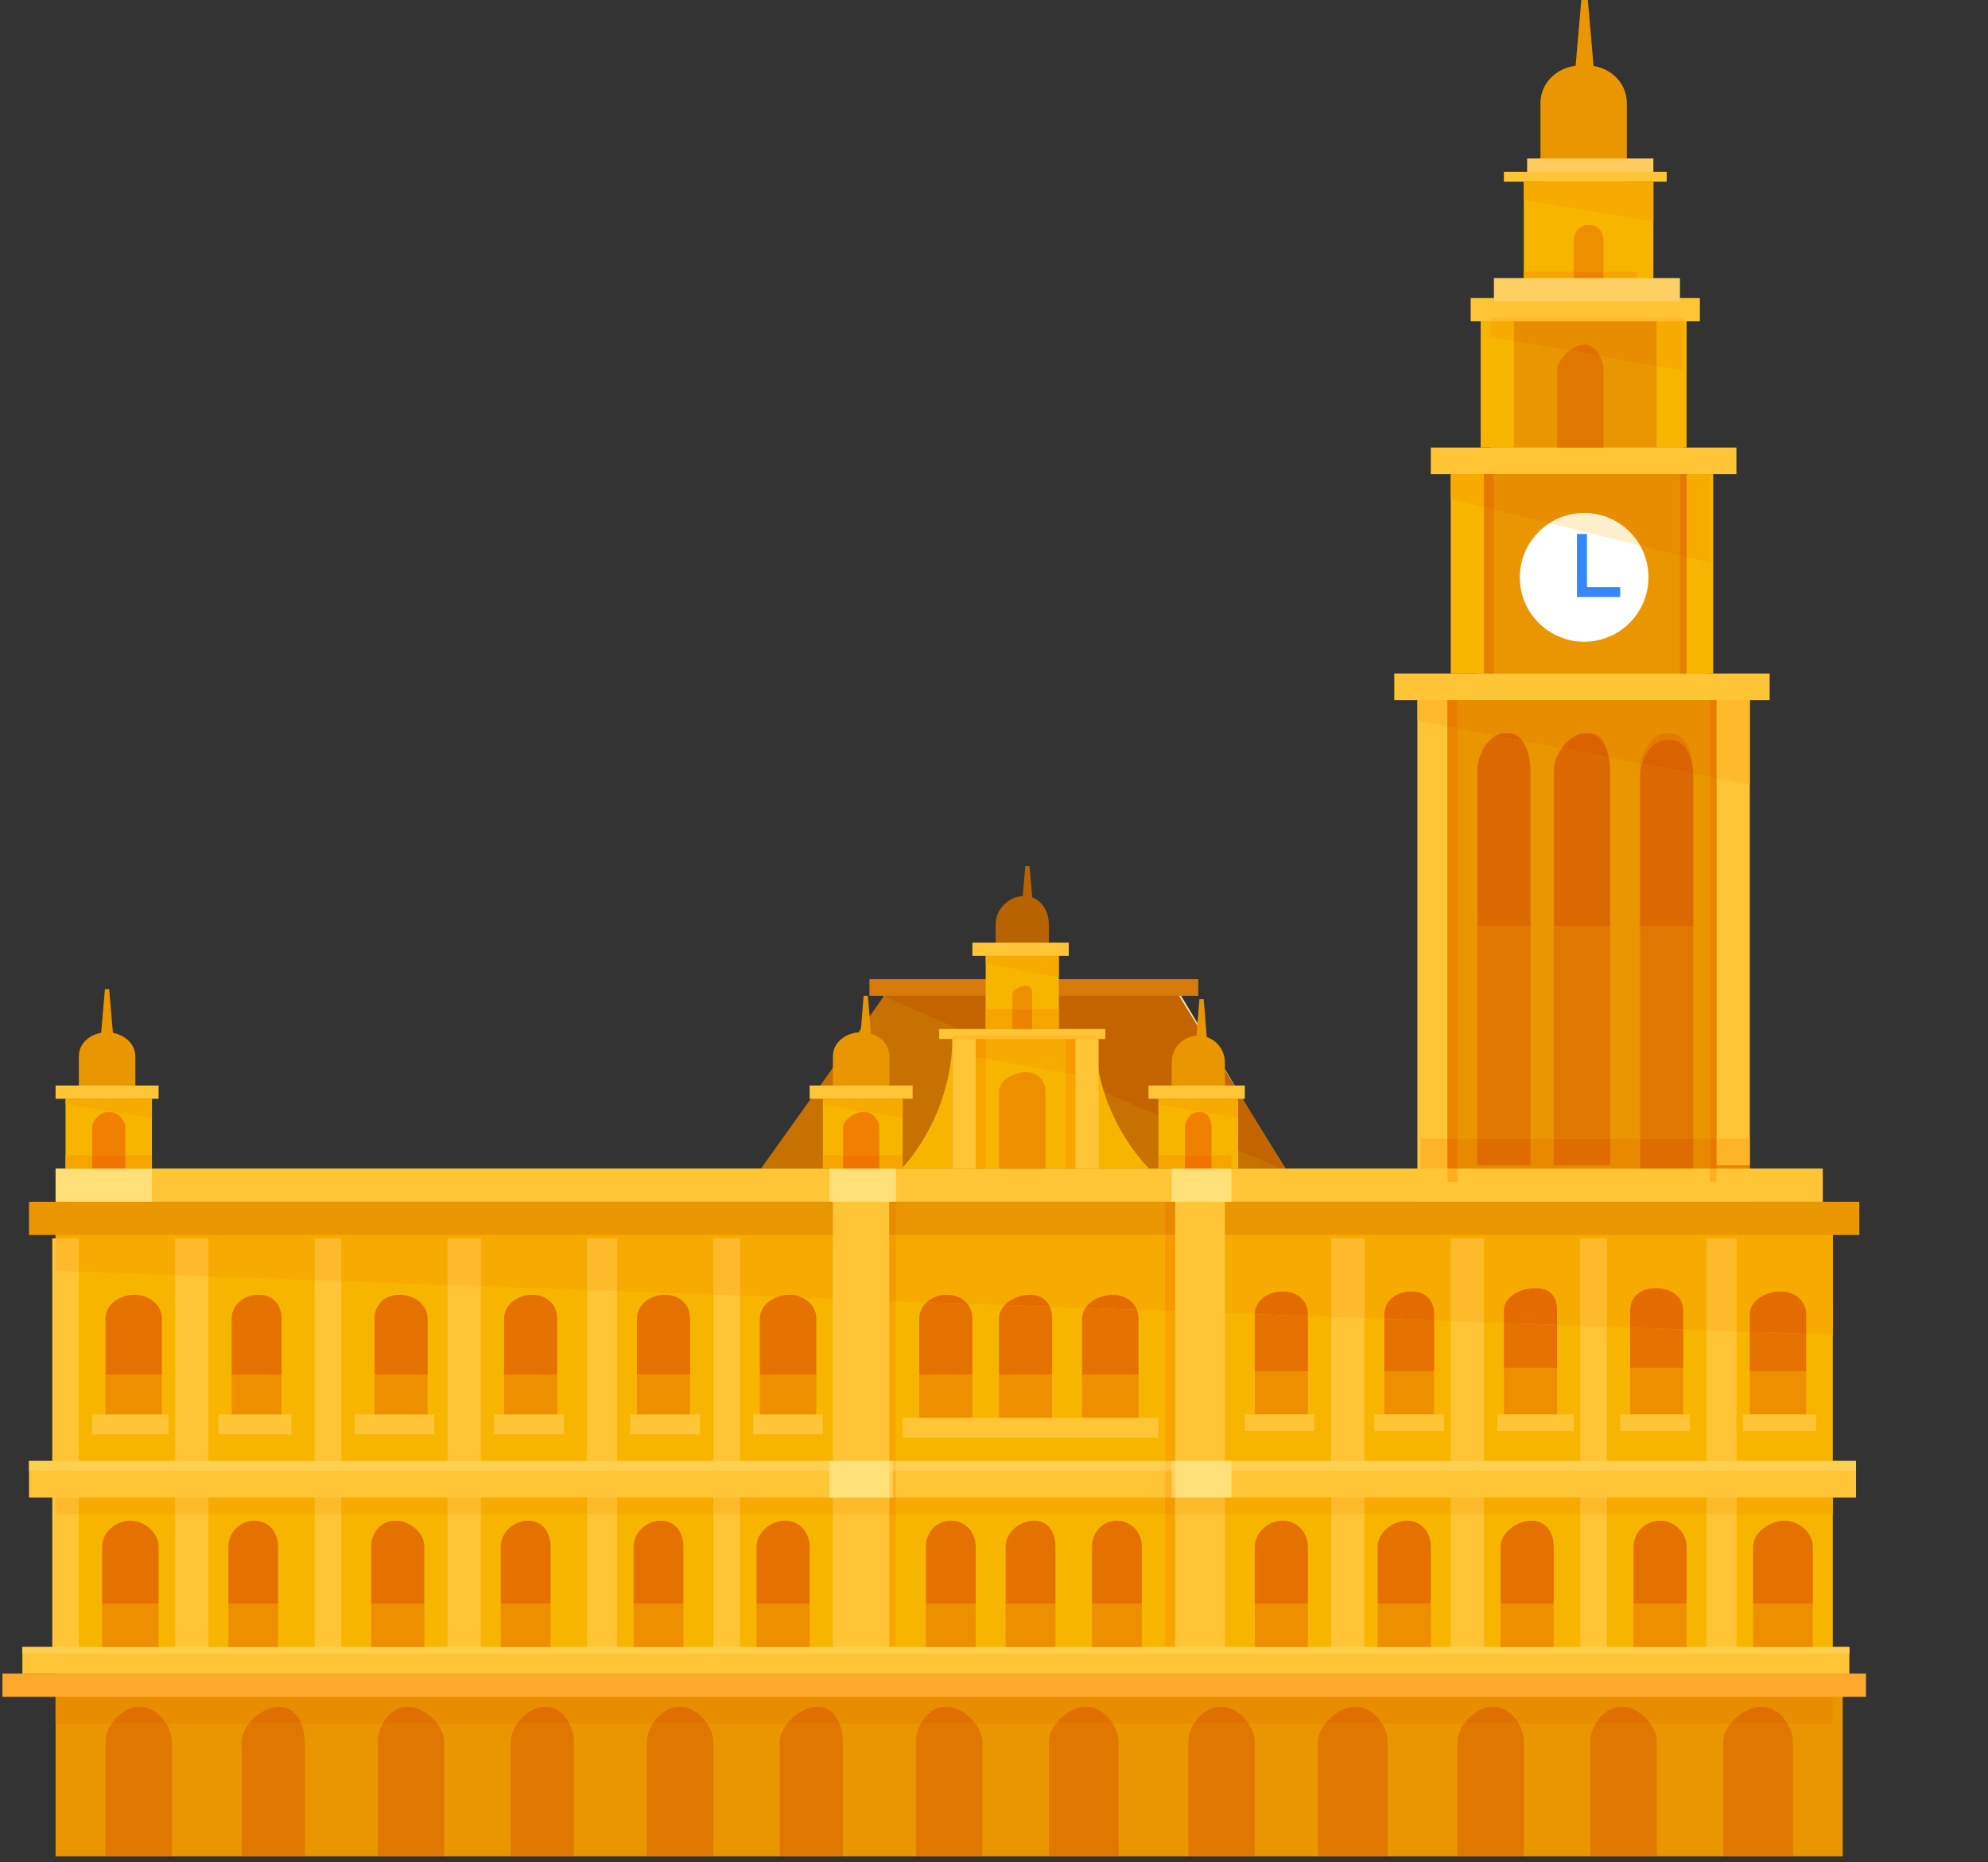 <?xml version="1.0" encoding="iso-8859-1"?>
<!-- Generator: Adobe Illustrator 16.0.0, SVG Export Plug-In . SVG Version: 6.00 Build 0)  -->
<!DOCTYPE svg PUBLIC "-//W3C//DTD SVG 1.1//EN" "http://www.w3.org/Graphics/SVG/1.1/DTD/svg11.dtd">
<svg version="1.1" id="Layer_1" xmlns="http://www.w3.org/2000/svg" xmlns:xlink="http://www.w3.org/1999/xlink" x="0px" y="0px"
	 width="598.469px" height="560.402px" viewBox="0 0 598.469 560.402" style="enable-background:new 0 0 598.469 560.402;"
	 xml:space="preserve">
<rect x="0" y="0" width="598.469" height="560.402" fill="#333333" stroke="none"/>
<g>
	<polyline style="fill:#EA9600;" points="554.735,496.701 16.735,496.701 16.735,558.701 554.735,558.701 554.735,496.701 	"/>
	<path style="fill:#EA9600;" d="M489.735,52.124c0,6.494-5.536,11.578-12.04,11.578h-1.796c-6.504,0-12.164-5.084-12.164-11.578
		V31.022c0-6.493,5.66-11.321,12.164-11.321h1.796c6.504,0,12.04,4.828,12.04,11.321V52.124"/>
	<polyline style="fill:#F8B500;" points="497.735,90.701 458.735,90.701 458.735,54.701 497.735,54.701 497.735,90.701 	"/>
	<rect x="452.735" y="51.701" style="fill:#FFC536;" width="49" height="3"/>
	<polyline style="fill:#F7AA00;" points="497.735,54.701 489.435,54.701 464.041,54.701 458.735,54.701 458.735,60.3 497.735,66.61 
		497.735,54.701 	"/>
	<polyline style="fill:#F6A500;" points="492.735,81.701 482.735,81.701 482.735,85.701 473.735,85.701 473.735,81.701 
		458.735,81.701 458.735,89.701 492.735,89.701 492.735,81.701 	"/>
	<path style="fill:#EE8F00;" d="M478.445,67.701h-0.26c-3.129,0-4.45,2.807-4.45,4.725v9.275h9v-9.275
		C482.735,70.508,481.575,67.701,478.445,67.701"/>
	<polyline style="fill:#EC8300;" points="482.735,81.701 473.735,81.701 473.735,85.701 482.735,85.701 482.735,81.701 	"/>
	<polygon style="fill:#EA9600;" points="474.159,21.701 479.887,21.701 477.977,-0.299 476.068,-0.299 	"/>
	<polyline style="fill:#C67100;" points="387.016,351.701 229.094,351.701 267.612,297.701 353.634,297.701 387.016,351.701 	"/>
	<polyline style="fill:#D87A09;" points="360.735,299.701 261.735,299.701 261.735,294.701 360.735,294.701 360.735,299.701 	"/>
	<path style="fill:#FCE199;" d="M368.735,321.749v0.38l6.796,10.994L368.735,321.749 M266.185,299.701h-0.498l0.38,0.165
		L266.185,299.701 M355.559,299.701h-0.688l7.524,12.173c0.174,0.036,0.345,0.078,0.514,0.126L355.559,299.701"/>
	<path style="fill:#C46400;" d="M368.735,322.129v8.572h4v5.838v9.606l12.805,5.556h1.094l-11.103-18.578L368.735,322.129
		 M354.871,299.701h-36.136v4v6h-22v-10h-30.55l-0.118,0.165l22.668,9.835h43.999v3h-3v11.674v3.114l19,8.243v-5.031h4v-11
		c0-4.418,3.582-8,8-8c0.569,0,1.125,0.06,1.66,0.173L354.871,299.701"/>
	<path style="fill:#D66C05;" d="M296.735,299.701h-31.048h0.498H296.735 M355.559,299.701h-36.824h36.136H355.559"/>
	<path style="fill:#B76400;" d="M315.735,292.191c0,4.432-2.937,7.51-7.37,7.51h-0.188c-4.432,0-8.441-3.078-8.441-7.51v-14.109
		c0-4.432,4.01-8.381,8.441-8.381h0.188c4.434,0,7.37,3.949,7.37,8.381V292.191"/>
	<polyline style="fill:#EA9600;" points="506.735,151.701 448.735,151.701 448.735,95.701 506.735,95.701 506.735,151.701 	"/>
	<polyline style="fill:#FFC536;" points="511.735,89.701 442.735,89.701 442.735,96.701 511.735,96.701 511.735,89.701 	"/>
	<polyline style="fill:#EA9600;" points="526.735,364.701 426.735,364.701 426.735,209.701 526.735,209.701 526.735,364.701 	"/>
	<polyline style="fill:#F8B500;" points="551.735,496.701 16.735,496.701 16.735,361.701 551.735,361.701 551.735,496.701 	"/>
	<polyline style="fill:#FFC536;" points="23.735,496.701 15.735,496.701 15.735,372.701 23.735,372.701 23.735,496.701 	"/>
	<polyline style="fill:#EA9600;" points="513.735,142.701 444.735,142.701 444.735,204.701 513.735,204.701 513.735,142.701 	"/>
	<rect x="430.735" y="134.701" style="fill:#FFC536;" width="92" height="8"/>
	<rect x="419.735" y="202.701" style="fill:#FFC536;" width="113" height="8"/>
	<path style="fill:#FFFFFF;" d="M496.254,173.767c0,10.696-8.668,19.367-19.362,19.367c-10.698,0-19.368-8.67-19.368-19.367
		c0-10.694,8.67-19.365,19.368-19.365C487.586,154.402,496.254,163.073,496.254,173.767"/>
	<polyline style="fill:#EE8F00;" points="31.735,396.84 31.735,396.84 31.735,426.701 48.735,426.701 48.735,413.701 
		31.735,413.701 31.735,396.84 	"/>
	<polyline style="fill:#E07700;" points="444.735,231.968 444.735,231.968 444.735,342.701 460.735,342.701 460.735,278.701 
		444.735,278.701 444.735,231.968 	"/>
	<path style="fill:#E07700;" d="M467.735,231.968L467.735,231.968v110.733h17v-64h-17V231.968 M484.285,227.971
		c0.297,1.306,0.45,2.673,0.45,3.997c0-1.316-0.11-2.676-0.34-3.976L484.285,227.971"/>
	<polyline style="fill:#E07700;" points="493.735,233.589 493.735,233.589 493.735,342.701 509.735,342.701 509.735,278.701 
		493.735,278.701 493.735,233.589 	"/>
	<polyline style="fill:#FFC536;" points="144.735,496.701 134.735,496.701 134.735,372.701 144.735,372.701 144.735,496.701 	"/>
	<polyline style="fill:#FFC536;" points="102.735,496.701 94.735,496.701 94.735,372.701 102.735,372.701 102.735,496.701 	"/>
	<polyline style="fill:#FFC536;" points="62.735,496.701 52.735,496.701 52.735,372.701 62.735,372.701 62.735,496.701 	"/>
	<polyline style="fill:#FFC536;" points="185.735,496.701 176.735,496.701 176.735,372.701 185.735,372.701 185.735,496.701 	"/>
	<polyline style="fill:#FFC536;" points="222.735,496.701 214.735,496.701 214.735,372.701 222.735,372.701 222.735,496.701 	"/>
	<polyline style="fill:#F8B500;" points="446.735,202.701 436.735,202.701 436.735,142.701 446.735,142.701 446.735,202.701 	"/>
	<polyline style="fill:#F8B500;" points="455.735,134.701 445.735,134.701 445.735,96.701 455.735,96.701 455.735,134.701 	"/>
	<polyline style="fill:#F8B500;" points="507.735,134.701 498.735,134.701 498.735,96.701 507.735,96.701 507.735,134.701 	"/>
	<polyline style="fill:#F8B500;" points="515.735,202.701 507.735,202.701 507.735,142.701 515.735,142.701 515.735,202.701 	"/>
	<polyline style="fill:#FFC536;" points="410.735,496.701 400.735,496.701 400.735,372.701 410.735,372.701 410.735,496.701 	"/>
	<polyline style="fill:#FFC536;" points="446.735,496.701 436.735,496.701 436.735,372.701 446.735,372.701 446.735,496.701 	"/>
	<polyline style="fill:#FFC536;" points="483.735,496.701 475.735,496.701 475.735,372.701 483.735,372.701 483.735,496.701 	"/>
	<polyline style="fill:#FFC536;" points="522.735,496.701 513.735,496.701 513.735,372.701 522.735,372.701 522.735,496.701 	"/>
	<polyline style="fill:#EA9600;" points="559.735,371.701 8.735,371.701 8.735,361.701 559.735,361.701 559.735,371.701 	"/>
	<path style="fill:#F7AA00;" d="M350.735,371.701h-81v19.918l9.209,0.332c1.532-1.414,3.69-2.25,5.917-2.25h0.344
		c2.45,0,4.612,1.012,5.983,2.69l11.267,0.405c1.8-1.92,4.728-3.096,7.367-3.096h0.347c2.857,0,4.875,1.378,5.867,3.585
		l10.709,0.386c1.644-2.432,5.021-3.971,8.041-3.971h0.344c3.246,0,6.033,1.776,7.119,4.528l8.486,0.306V371.701 M551.735,371.701
		h-183v23.481l9.001,0.324c0.055-4.137,4.066-6.806,8.222-6.806h0.345c4.184,0,7.433,2.706,7.433,6.892v0.49l7,0.252v-23.634h10
		v23.994l6,0.216v-1.318l0,0c0-4.186,3.73-6.892,7.916-6.892h0.343c4.184,0,6.741,2.706,6.741,6.892v1.858l5,0.18v-24.93h10v25.29
		l6,0.216v-3.863l0,0c0-4.186,5.174-6.643,9.358-6.643h0.344c4.184,0,6.298,2.457,6.298,6.643v4.439l7,0.252v-26.334h8v26.621
		l7,0.252v-5.23l0,0c0-4.186,3.37-6.643,7.553-6.643h0.344c4.185,0,8.104,2.457,8.104,6.643v5.807l7,0.252v-27.701h9v28.025l4,0.145
		v-5.278l0,0c0-4.186,4.812-6.892,8.996-6.892h0.344c4.185,0,7.66,2.706,7.66,6.892v5.89l8,0.288V371.701"/>
	<polyline style="fill:#FEBA2B;" points="410.735,372.701 400.735,372.701 400.735,396.335 410.735,396.695 410.735,372.701 	"/>
	<polyline style="fill:#FEBA2B;" points="446.735,372.701 436.735,372.701 436.735,397.631 446.735,397.991 446.735,372.701 	"/>
	<polyline style="fill:#FEBA2B;" points="483.735,372.701 475.735,372.701 475.735,399.035 483.735,399.322 483.735,372.701 	"/>
	<polyline style="fill:#FEBA2B;" points="522.735,372.701 513.735,372.701 513.735,400.402 522.735,400.727 522.735,372.701 	"/>
	<path style="fill:#F7AA00;" d="M250.735,371.701h-234v1h7v10.062l29,1.044v-11.106h10v11.467l32,1.151v-12.618h8v12.906l32,1.152
		v-14.059h10v14.418l32,1.152v-15.57h9v15.895l29,1.044v-16.938h8v17.227l11.277,0.405c1.098-0.409,2.272-0.632,3.42-0.632h0.343
		c1.385,0,2.725,0.323,3.898,0.908l9.061,0.326V371.701"/>
	<polyline style="fill:#FEBA2B;" points="23.735,372.701 16.735,372.701 16.735,382.512 23.735,382.764 23.735,372.701 	"/>
	<polyline style="fill:#FEBA2B;" points="144.735,372.701 134.735,372.701 134.735,386.76 144.735,387.119 144.735,372.701 	"/>
	<polyline style="fill:#FEBA2B;" points="102.735,372.701 94.735,372.701 94.735,385.319 102.735,385.607 102.735,372.701 	"/>
	<polyline style="fill:#FEBA2B;" points="62.735,372.701 52.735,372.701 52.735,383.808 62.735,384.168 62.735,372.701 	"/>
	<polyline style="fill:#FEBA2B;" points="185.735,372.701 176.735,372.701 176.735,388.271 185.735,388.596 185.735,372.701 	"/>
	<polyline style="fill:#FEBA2B;" points="222.735,372.701 214.735,372.701 214.735,389.64 222.735,389.928 222.735,372.701 	"/>
	<polyline style="fill:#FFC536;" points="548.735,351.701 19.735,351.701 19.735,361.701 548.735,361.701 548.735,351.701 	"/>
	<polyline style="fill:#FFC536;" points="267.735,496.701 250.735,496.701 250.735,361.701 267.735,361.701 267.735,496.701 	"/>
	<polyline style="fill:#FFC536;" points="368.735,496.701 353.735,496.701 353.735,361.701 368.735,361.701 368.735,496.701 	"/>
	<polyline style="fill:#FFC536;" points="435.735,355.701 426.735,355.701 426.735,210.701 435.735,210.701 435.735,355.701 	"/>
	<polyline style="fill:#FFC536;" points="526.735,350.701 516.735,350.701 516.735,209.701 526.735,209.701 526.735,350.701 	"/>
	<rect x="352.735" y="351.701" style="fill:#FFDF78;" width="18" height="10"/>
	<rect x="249.735" y="351.701" style="fill:#FFDF78;" width="20" height="10"/>
	<rect x="16.735" y="351.701" style="fill:#FFDF78;" width="29" height="10"/>
	<rect x="271.735" y="426.701" style="fill:#FFC536;" width="77" height="6"/>
	<path style="fill:#E98D00;" d="M498.735,96.701h-43v5.873l16.727,2.962c1.415-1.099,3.013-1.835,4.377-1.835h0.275
		c1.964,0,3.558,1.526,4.54,3.463l17.081,3.025V96.701"/>
	<polyline style="fill:#FEBA2B;" points="506.735,95.701 448.735,95.701 448.735,96.701 455.735,96.701 498.735,96.701 
		506.735,96.701 506.735,95.701 	"/>
	<polyline style="fill:#F7AA00;" points="455.735,96.701 448.735,96.701 448.735,101.334 455.735,102.574 455.735,96.701 	"/>
	<polyline style="fill:#F7AA00;" points="506.735,96.701 498.735,96.701 498.735,110.189 506.735,111.606 506.735,96.701 	"/>
	<polyline style="fill:#F8B500;" points="329.735,351.701 286.735,351.701 286.735,311.701 329.735,311.701 329.735,351.701 	"/>
	<polyline style="fill:#FFC536;" points="332.735,309.701 282.735,309.701 282.735,312.701 332.735,312.701 332.735,309.701 	"/>
	<path style="fill:#F7AA00;" d="M293.735,312.701h-7v4.291l7,1.202V312.701 M320.735,312.701h-24v6.008l24,4.121V312.701
		 M329.735,312.701h-6v10.644l6,1.03V312.701"/>
	<polyline style="fill:#FEBA2B;" points="329.735,311.701 286.735,311.701 286.735,312.701 293.735,312.701 296.735,312.701 
		320.735,312.701 323.735,312.701 329.735,312.701 329.735,311.701 	"/>
	<path style="fill:#EA9600;" d="M267.735,333.084c0,4.204-3.86,7.617-8.221,7.617h-0.431c-4.361,0-8.349-3.413-8.349-7.617v-15.195
		c0-4.203,3.988-7.188,8.349-7.188h0.431c4.361,0,8.221,2.984,8.221,7.188V333.084"/>
	<polygon style="fill:#EA9600;" points="258.702,315.701 262.553,315.701 261.27,299.701 259.985,299.701 	"/>
	<polygon style="fill:#EA9600;" points="30.298,312.701 34.148,312.701 32.864,297.701 31.581,297.701 	"/>
	<polyline style="fill:#F8B500;" points="271.735,351.701 247.735,351.701 247.735,330.701 271.735,330.701 271.735,351.701 	"/>
	<rect x="243.735" y="326.701" style="fill:#FFC536;" width="31" height="4"/>
	<polyline style="fill:#F7AA00;" points="271.735,330.701 267.735,330.701 250.735,330.701 247.735,330.701 247.735,332.296 
		271.735,336.539 271.735,330.701 	"/>
	<path style="fill:#EA9600;" d="M368.735,333.701c0,4.418-3.582,8-8,8s-8-3.582-8-8v-14c0-4.418,3.582-8,8-8s8,3.582,8,8V333.701"/>
	<polygon style="fill:#EA9600;" points="359.799,316.701 363.651,316.701 362.366,300.701 361.082,300.701 	"/>
	<polyline style="fill:#F8B500;" points="372.735,351.701 348.735,351.701 348.735,330.701 372.735,330.701 372.735,351.701 	"/>
	<rect x="345.735" y="326.701" style="fill:#FFC536;" width="29" height="4"/>
	<polyline style="fill:#F7AA00;" points="372.735,330.701 368.735,330.701 352.735,330.701 348.735,330.701 348.735,332.296 
		372.735,336.539 372.735,330.701 	"/>
	<path style="fill:#E98D00;" d="M505.735,142.701h-56v10.632l16.709,4.125c3.014-1.935,6.6-3.057,10.448-3.057
		c7.213,0,13.504,3.945,16.836,9.794l12.007,2.965V142.701"/>
	<path style="fill:#FEF0CC;" d="M476.892,154.402c-3.849,0-7.435,1.122-10.448,3.057l27.284,6.737
		C490.396,158.347,484.105,154.402,476.892,154.402"/>
	<polyline style="fill:#F7AA00;" points="446.735,142.701 436.735,142.701 436.735,150.123 446.735,152.592 446.735,142.701 	"/>
	<polyline style="fill:#F7AA00;" points="514.735,142.701 507.735,142.701 507.735,167.654 514.735,169.383 514.735,142.701 	"/>
	<path style="fill:#E98D00;" d="M514.735,210.701h-76v8.497l11.495,2.214c0.807-0.454,1.659-0.711,2.526-0.711h1.627
		c1.605,0,2.915,0.881,3.918,2.266l11.625,2.239c1.711-2.604,4.187-4.504,6.544-4.504h1.628l0,0h0.68
		c3.143,0,4.925,3.372,5.617,7.291l9.521,1.833c0.77-4.638,3.89-9.125,7.515-9.125h1.629c4.184,0,6.675,5.978,6.675,11.267v0.905
		l5,0.963V210.701"/>
	<path style="fill:#DF7000;" d="M478.778,220.701h-0.68c3.136,0,5.3,3.36,6.187,7.27l0.11,0.021
		C483.703,224.073,481.92,220.701,478.778,220.701"/>
	<polyline style="fill:#FEBA2B;" points="435.735,210.701 426.735,210.701 426.735,216.887 435.735,218.621 435.735,210.701 	"/>
	<polyline style="fill:#FEBA2B;" points="526.735,210.701 516.735,210.701 516.735,234.221 526.735,236.146 526.735,210.701 	"/>
	<rect x="474.735" y="160.701" style="fill:#3487F8;" width="3" height="17"/>
	<rect x="474.735" y="176.701" style="fill:#3487F8;" width="13" height="3"/>
	<polyline style="fill:#F6A500;" points="271.735,347.701 264.735,347.701 264.735,351.701 253.735,351.701 253.735,347.701 
		247.735,347.701 247.735,351.701 271.735,351.701 271.735,347.701 	"/>
	<polyline style="fill:#F6A500;" points="370.735,347.701 364.735,347.701 364.735,351.701 356.735,351.701 356.735,347.701 
		348.735,347.701 348.735,351.701 370.735,351.701 370.735,347.701 	"/>
	<polyline style="fill:#F8B500;" points="318.735,309.701 296.735,309.701 296.735,285.701 318.735,285.701 318.735,309.701 	"/>
	<rect x="292.735" y="283.701" style="fill:#FFC536;" width="29" height="4"/>
	<polyline style="fill:#F7AA00;" points="318.735,287.701 296.735,287.701 296.735,289.928 318.735,294.17 318.735,287.701 	"/>
	<polyline style="fill:#F6A500;" points="318.735,303.701 310.735,303.701 310.735,309.701 304.735,309.701 304.735,303.701 
		296.735,303.701 296.735,309.701 318.735,309.701 318.735,303.701 	"/>
	<path style="fill:#E88900;" d="M526.735,350.701h-10v1h10V350.701 M493.735,342.701h-9v8h-17v-8h-7v8h-16v-8h-6v9h55V342.701
		 M514.735,342.701h-5v9h5V342.701"/>
	<polyline style="fill:#DE6C00;" points="460.735,342.701 444.735,342.701 444.735,350.701 460.735,350.701 460.735,342.701 	"/>
	<polyline style="fill:#DE6C00;" points="484.735,342.701 467.735,342.701 467.735,350.701 484.735,350.701 484.735,342.701 	"/>
	<polyline style="fill:#DE6C00;" points="509.735,342.701 493.735,342.701 493.735,351.701 509.735,351.701 509.735,342.701 	"/>
	<polyline style="fill:#FDB426;" points="435.735,342.701 427.735,342.701 427.735,351.701 435.735,351.701 435.735,342.701 	"/>
	<polyline style="fill:#FDB426;" points="526.735,342.701 516.735,342.701 516.735,350.701 526.735,350.701 526.735,342.701 	"/>
	<path style="fill:#F8B500;" d="M271.464,351.701c0,0,15.271-15.409,15.271-39.805v39.805H271.464z"/>
	<path style="fill:#F8B500;" d="M345.931,351.701c0,0-16.196-15.409-16.196-39.805v39.805H345.931z"/>
	<path style="fill:#EE8F00;" d="M308.919,322.701h-0.274c-3.348,0-7.91,2.416-7.91,5.765v23.235h14v-23.235
		C314.735,325.117,312.267,322.701,308.919,322.701"/>
	<path style="fill:#E07700;" d="M472.461,105.536c-2.057,1.598-3.727,3.962-3.727,5.946v23.219h14v-23.219
		c0-1.384-0.389-2.953-1.081-4.318L472.461,105.536"/>
	<path style="fill:#DF7000;" d="M477.114,103.701h-0.275c-1.364,0-2.962,0.736-4.377,1.835l9.192,1.628
		C480.671,105.227,479.078,103.701,477.114,103.701"/>
	<rect x="286.735" y="312.701" style="fill:#FFC536;" width="7" height="39"/>
	<rect x="323.735" y="312.701" style="fill:#FFC536;" width="7" height="39"/>
	<path style="fill:#EE8F00;" d="M308.803,296.701h-0.133c-1.602,0-3.936,1.34-3.936,2.63v4.37h6v-4.37
		C310.735,298.041,310.407,296.701,308.803,296.701"/>
	<polyline style="fill:#EC8300;" points="310.735,303.701 304.735,303.701 304.735,309.701 310.735,309.701 310.735,303.701 	"/>
	<path style="fill:#EA9600;" d="M40.735,333.084c0,4.204-4.067,7.617-8.523,7.617h-0.087c-4.456,0-8.39-3.413-8.39-7.617v-15.195
		c0-4.203,3.934-7.188,8.39-7.188h0.087c4.456,0,8.523,2.984,8.523,7.188V333.084"/>
	<polyline style="fill:#F8B500;" points="45.735,351.701 19.735,351.701 19.735,330.701 45.735,330.701 45.735,351.701 	"/>
	<rect x="16.735" y="326.701" style="fill:#FFC536;" width="31" height="4"/>
	<polyline style="fill:#F7AA00;" points="45.735,330.701 40.735,330.701 23.735,330.701 19.735,330.701 19.735,332.296 
		45.735,336.539 45.735,330.701 	"/>
	<polyline style="fill:#F6A500;" points="45.735,347.701 37.735,347.701 37.735,351.701 27.735,351.701 27.735,347.701 
		19.735,347.701 19.735,351.701 45.735,351.701 45.735,347.701 	"/>
	<polygon style="fill:#B76400;" points="307.377,275.701 311.23,275.701 309.946,260.701 308.662,260.701 	"/>
	<rect x="449.735" y="83.701" style="fill:#FFCF64;" width="56" height="7"/>
	<rect x="459.735" y="47.701" style="fill:#FFCD5F;" width="38" height="4"/>
	<polyline style="fill:#FFC536;" points="558.735,450.701 8.735,450.701 8.735,439.701 558.735,439.701 558.735,450.701 	"/>
	<path style="fill:#F7AA00;" d="M400.735,450.701h-32v5h32V450.701 M436.735,450.701h-26v5h26V450.701 M475.735,450.701h-29v5h29
		V450.701 M513.735,450.701h-30v5h30V450.701 M551.735,450.701h-29v5h29V450.701"/>
	<polyline style="fill:#FEBA2B;" points="410.735,450.701 400.735,450.701 400.735,455.701 410.735,455.701 410.735,450.701 	"/>
	<polyline style="fill:#FEBA2B;" points="446.735,450.701 436.735,450.701 436.735,455.701 446.735,455.701 446.735,450.701 	"/>
	<polyline style="fill:#FEBA2B;" points="483.735,450.701 475.735,450.701 475.735,455.701 483.735,455.701 483.735,450.701 	"/>
	<polyline style="fill:#FEBA2B;" points="522.735,450.701 513.735,450.701 513.735,455.701 522.735,455.701 522.735,450.701 	"/>
	<polyline style="fill:#FEBA2B;" points="368.735,450.701 353.735,450.701 353.735,455.701 368.735,455.701 368.735,450.701 	"/>
	<path style="fill:#F7AA00;" d="M52.735,450.701h-29v5h29V450.701 M94.735,450.701h-32v5h32V450.701 M134.735,450.701h-32v5h32
		V450.701 M176.735,450.701h-32v5h32V450.701 M214.735,450.701h-29v5h29V450.701 M250.735,450.701h-28v5h28V450.701
		 M350.735,450.701h-81v5h81V450.701"/>
	<polyline style="fill:#FEBA2B;" points="23.735,450.701 16.735,450.701 16.735,455.701 23.735,455.701 23.735,450.701 	"/>
	<polyline style="fill:#FEBA2B;" points="144.735,450.701 134.735,450.701 134.735,455.701 144.735,455.701 144.735,450.701 	"/>
	<polyline style="fill:#FEBA2B;" points="102.735,450.701 94.735,450.701 94.735,455.701 102.735,455.701 102.735,450.701 	"/>
	<polyline style="fill:#FEBA2B;" points="62.735,450.701 52.735,450.701 52.735,455.701 62.735,455.701 62.735,450.701 	"/>
	<polyline style="fill:#FEBA2B;" points="185.735,450.701 176.735,450.701 176.735,455.701 185.735,455.701 185.735,450.701 	"/>
	<polyline style="fill:#FEBA2B;" points="222.735,450.701 214.735,450.701 214.735,455.701 222.735,455.701 222.735,450.701 	"/>
	<polyline style="fill:#FEBA2B;" points="267.735,450.701 250.735,450.701 250.735,455.701 267.735,455.701 267.735,450.701 	"/>
	<path style="fill:#FEBA2B;" d="M267.735,450.701h-251h7h29h10h32h8h32h10h32h9h29h8h28H267.735 M350.735,450.701h-81H350.735
		 M551.735,450.701h-198h15h32h10h26h10h29h8h30h9H551.735"/>
	<polyline style="fill:#FFDF78;" points="268.735,450.701 249.735,450.701 249.735,439.701 268.735,439.701 268.735,450.701 	"/>
	<polyline style="fill:#F8A500;" points="320.735,322.83 320.735,351.701 323.735,351.701 323.735,323.345 320.735,322.83 	"/>
	<polyline style="fill:#F79A00;" points="323.735,312.701 320.735,312.701 320.735,322.83 323.735,323.345 323.735,312.701 	"/>
	<polyline style="fill:#F8A500;" points="293.735,318.194 293.735,351.701 296.735,351.701 296.735,318.709 293.735,318.194 	"/>
	<polyline style="fill:#F79A00;" points="296.735,312.701 293.735,312.701 293.735,318.194 296.735,318.709 296.735,312.701 	"/>
	<polyline style="fill:#F8A500;" points="267.735,391.547 267.735,439.701 269.735,439.701 269.735,391.619 267.735,391.547 	"/>
	<polyline style="fill:#EA8800;" points="269.735,361.701 267.735,361.701 267.735,371.701 269.735,371.701 269.735,361.701 	"/>
	<polyline style="fill:#F79A00;" points="269.735,371.701 267.735,371.701 267.735,391.547 269.735,391.619 269.735,371.701 	"/>
	<polyline style="fill:#F8A500;" points="269.735,455.701 267.735,455.701 267.735,495.701 269.735,495.701 269.735,455.701 	"/>
	<polyline style="fill:#FFB325;" points="269.735,442.701 268.735,442.701 268.735,450.701 267.735,450.701 269.735,450.701 
		269.735,442.701 	"/>
	<polyline style="fill:#F79A00;" points="269.735,450.701 267.735,450.701 267.735,455.701 269.735,455.701 269.735,450.701 	"/>
	<polyline style="fill:#FFCB52;" points="268.735,442.701 267.735,442.701 267.735,450.701 268.735,450.701 268.735,442.701 	"/>
	<polyline style="fill:#FFDF78;" points="370.735,450.701 352.735,450.701 352.735,439.701 370.735,439.701 370.735,450.701 	"/>
	<polyline style="fill:#F8A500;" points="350.735,394.535 350.735,439.701 353.735,439.701 353.735,394.643 350.735,394.535 	"/>
	<polyline style="fill:#EA8800;" points="353.735,361.701 350.735,361.701 350.735,371.701 353.735,371.701 353.735,361.701 	"/>
	<polyline style="fill:#F79A00;" points="353.735,371.701 350.735,371.701 350.735,394.535 353.735,394.643 353.735,371.701 	"/>
	<polyline style="fill:#FFB325;" points="353.735,361.701 353.735,361.701 353.735,371.701 353.735,394.643 353.735,439.701 
		353.735,361.701 	"/>
	<polyline style="fill:#F8A500;" points="353.735,455.701 350.735,455.701 350.735,495.701 353.735,495.701 353.735,455.701 	"/>
	<polyline style="fill:#FFB325;" points="352.735,442.701 350.735,442.701 350.735,450.701 353.735,450.701 352.735,450.701 
		352.735,442.701 	"/>
	<polyline style="fill:#F79A00;" points="353.735,450.701 350.735,450.701 350.735,455.701 353.735,455.701 353.735,450.701 	"/>
	<polyline style="fill:#FFCB52;" points="353.735,442.701 352.735,442.701 352.735,450.701 353.735,450.701 353.735,442.701 	"/>
	<polyline style="fill:#FFCF50;" points="558.735,439.701 522.735,439.701 513.735,439.701 483.735,439.701 475.735,439.701 
		446.735,439.701 436.735,439.701 410.735,439.701 400.735,439.701 370.735,439.701 370.735,442.701 558.735,442.701 
		558.735,439.701 	"/>
	<polyline style="fill:#FFDF78;" points="370.735,439.701 353.735,439.701 353.735,442.701 370.735,442.701 370.735,439.701 	"/>
	<polyline style="fill:#FFCF50;" points="350.735,439.701 269.735,439.701 269.735,442.701 350.735,442.701 350.735,439.701 	"/>
	<polyline style="fill:#FFCF50;" points="249.735,439.701 222.735,439.701 214.735,439.701 185.735,439.701 176.735,439.701 
		144.735,439.701 134.735,439.701 102.735,439.701 94.735,439.701 62.735,439.701 52.735,439.701 23.735,439.701 15.735,439.701 
		8.735,439.701 8.735,442.701 249.735,442.701 249.735,439.701 	"/>
	<polyline style="fill:#FFDF78;" points="267.735,439.701 267.735,439.701 250.735,439.701 249.735,439.701 249.735,442.701 
		267.735,442.701 267.735,439.701 	"/>
	<polyline style="fill:#FFC546;" points="269.735,439.701 268.735,439.701 268.735,442.701 269.735,442.701 269.735,439.701 	"/>
	<polyline style="fill:#FFD361;" points="268.735,439.701 267.735,439.701 267.735,442.701 268.735,442.701 268.735,439.701 	"/>
	<polyline style="fill:#FFC546;" points="352.735,439.701 350.735,439.701 350.735,442.701 352.735,442.701 352.735,439.701 	"/>
	<polyline style="fill:#FFD361;" points="353.735,439.701 353.735,439.701 352.735,439.701 352.735,442.701 353.735,442.701 
		353.735,439.701 	"/>
	<polyline style="fill:#FFC536;" points="556.735,503.701 6.735,503.701 6.735,495.701 556.735,495.701 556.735,503.701 	"/>
	<path style="fill:#E98D00;" d="M551.735,506.701h-535v12h16.889c1.875-2.797,4.927-5,8.145-5h0.432c3.217,0,6.081,2.203,7.811,5
		h24.943c2.167-2.797,5.598-5,8.815-5h0.433c3.217,0,5.325,2.203,6.472,5h24.529c1.505-2.797,4.079-5,7.295-5h0.432
		c3.217,0,6.561,2.203,8.661,5h24.102c1.937-2.797,5.069-5,8.287-5h0.432c3.218,0,5.624,2.203,7.001,5h25.101
		c1.779-2.797,4.708-5,7.925-5h0.433c3.218,0,6.206,2.203,8.031,5h24.102c2.21-2.797,5.698-5,8.916-5h0.432
		c3.218,0,5.269,2.203,6.372,5h24.494c1.52-2.797,4.11-5,7.327-5h0.432c3.218,0,6.544,2.203,8.63,5h24.309
		c2.132-2.797,5.518-5,8.735-5h0.433c3.218,0,6.126,2.203,7.89,5h24.501c1.744-2.797,4.627-5,7.844-5h0.433
		c3.219,0,6.252,2.203,8.112,5h23.095c2.169-2.797,5.603-5,8.821-5h0.431c3.218,0,6.078,2.203,7.806,5h24.771
		c2.019-2.797,5.257-5,8.475-5h0.431c3.218,0,5.896,2.203,7.483,5h23.19c1.648-2.797,4.406-5,7.624-5h0.432
		c3.217,0,6.376,2.203,8.333,5h24.274c2.23-2.797,5.744-5,8.963-5h0.43c3.218,0,5.999,2.203,7.664,5h13.65V506.701"/>
	<polyline style="fill:#FFCF50;" points="556.735,495.701 522.735,495.701 513.735,495.701 483.735,495.701 475.735,495.701 
		446.735,495.701 436.735,495.701 410.735,495.701 400.735,495.701 353.735,495.701 269.735,495.701 267.735,495.701 
		250.735,495.701 222.735,495.701 214.735,495.701 185.735,495.701 176.735,495.701 144.735,495.701 134.735,495.701 
		102.735,495.701 94.735,495.701 62.735,495.701 52.735,495.701 23.735,495.701 15.735,495.701 6.735,495.701 6.735,497.701 
		556.735,497.701 556.735,495.701 	"/>
	<path style="fill:#DB6800;" d="M450.23,221.412c-3.085,1.737-5.495,6.363-5.495,10.556v46.733h16v-46.733
		c0-3.258-0.823-6.779-2.434-9.001L450.23,221.412"/>
	<path style="fill:#DA6200;" d="M454.383,220.701h-1.627c-0.867,0-1.72,0.257-2.526,0.711l8.071,1.555
		C457.298,221.582,455.989,220.701,454.383,220.701"/>
	<path style="fill:#E48300;" d="M469.926,225.206c-1.325,2.016-2.191,4.455-2.191,6.762l0,0c0-2.29,0.98-4.708,2.433-6.716
		L469.926,225.206"/>
	<path style="fill:#DB6800;" d="M470.167,225.252c-1.452,2.007-2.433,4.426-2.433,6.716v46.733h17v-46.733l0,0
		c0-1.324-0.153-2.691-0.45-3.997L470.167,225.252"/>
	<path style="fill:#E37B00;" d="M478.098,220.701h-1.628c-2.357,0-4.833,1.9-6.544,4.504l0.241,0.046
		c1.901-2.628,4.611-4.551,6.983-4.551H478.098L478.098,220.701"/>
	<path style="fill:#DA6200;" d="M478.098,220.701h-0.947c-2.372,0-5.082,1.922-6.983,4.551l14.117,2.719
		C483.398,224.061,481.234,220.701,478.098,220.701"/>
	<path style="fill:#E48300;" d="M509.72,232.87c0.01,0.24,0.015,0.48,0.015,0.719v45.112v-45.829L509.72,232.87 M493.917,229.826
		c-0.119,0.716-0.182,1.435-0.182,2.142v1.621c0-1.238,0.199-2.494,0.558-3.691L493.917,229.826"/>
	<path style="fill:#DB6800;" d="M494.292,229.898c-0.358,1.197-0.558,2.453-0.558,3.691v45.112h16v-45.112
		c0-0.239-0.005-0.479-0.015-0.719L494.292,229.898"/>
	<path style="fill:#E37B00;" d="M503.06,220.701h-1.629c-3.625,0-6.745,4.486-7.515,9.125l0.376,0.072
		c1.171-3.913,4.048-7.197,7.252-7.197h1.627c3.996,0,6.345,5.104,6.549,10.168l0.015,0.003v-0.905
		C509.735,226.679,507.244,220.701,503.06,220.701"/>
	<path style="fill:#DA6200;" d="M503.171,222.701h-1.627c-3.204,0-6.081,3.284-7.252,7.197l15.428,2.972
		C509.516,227.806,507.167,222.701,503.171,222.701"/>
	<polyline style="fill:#EA8500;" points="435.735,218.621 435.735,342.701 438.735,342.701 438.735,219.198 435.735,218.621 	"/>
	<polyline style="fill:#FFAE20;" points="438.735,351.701 435.735,351.701 435.735,355.701 438.735,355.701 438.735,351.701 	"/>
	<polyline style="fill:#E97D00;" points="438.735,210.701 435.735,210.701 435.735,218.621 438.735,219.198 438.735,210.701 	"/>
	<polyline style="fill:#E87900;" points="438.735,342.701 435.735,342.701 435.735,351.701 438.735,351.701 438.735,342.701 	"/>
	<polyline style="fill:#EA8500;" points="514.735,233.835 514.735,342.701 516.735,342.701 516.735,234.221 514.735,233.835 	"/>
	<polyline style="fill:#FFAE20;" points="516.735,351.701 514.735,351.701 514.735,355.701 516.735,355.701 516.735,351.701 	"/>
	<polyline style="fill:#E97D00;" points="516.735,210.701 514.735,210.701 514.735,233.835 516.735,234.221 516.735,210.701 	"/>
	<polyline style="fill:#E87900;" points="516.735,342.701 514.735,342.701 514.735,351.701 516.735,351.701 516.735,350.701 
		516.735,342.701 	"/>
	<polyline style="fill:#E78000;" points="446.735,152.592 446.735,202.701 449.735,202.701 449.735,153.333 446.735,152.592 	"/>
	<polyline style="fill:#E67800;" points="449.735,142.701 446.735,142.701 446.735,152.592 449.735,153.333 449.735,142.701 	"/>
	<polyline style="fill:#E78000;" points="505.735,167.161 505.735,202.701 507.735,202.701 507.735,167.654 505.735,167.161 	"/>
	<polyline style="fill:#E67800;" points="507.735,142.701 506.735,142.701 505.735,142.701 505.735,167.161 507.735,167.654 
		507.735,142.701 	"/>
	<path style="fill:#F18000;" d="M260.513,334.701h-1.06c-2.119,0-5.719,2.505-5.719,4.624v8.376h11v-8.376
		C264.735,337.206,262.633,334.701,260.513,334.701"/>
	<polyline style="fill:#EF7500;" points="264.735,347.701 253.735,347.701 253.735,351.701 264.735,351.701 264.735,347.701 	"/>
	<path style="fill:#F18000;" d="M33.356,334.701h-1.059c-2.121,0-4.562,2.505-4.562,4.624v8.376h10v-8.376
		C37.735,337.206,35.477,334.701,33.356,334.701"/>
	<polyline style="fill:#EF7500;" points="37.735,347.701 27.735,347.701 27.735,351.701 37.735,351.701 37.735,347.701 	"/>
	<path style="fill:#F18000;" d="M361.609,334.701h-1.057c-2.122,0-3.817,2.505-3.817,4.624v8.376h8v-8.376
		C364.735,337.206,363.729,334.701,361.609,334.701"/>
	<polyline style="fill:#EF7500;" points="364.735,347.701 356.735,347.701 356.735,351.701 364.735,351.701 364.735,347.701 	"/>
	<path style="fill:#E47100;" d="M40.575,389.701H40.23c-4.185,0-8.496,2.952-8.496,7.139v16.861h17V396.84
		C48.735,392.653,44.758,389.701,40.575,389.701"/>
	<polyline style="fill:#EE8F00;" points="69.735,396.84 69.735,396.84 69.735,426.701 84.735,426.701 84.735,413.701 
		69.735,413.701 69.735,396.84 	"/>
	<path style="fill:#E47100;" d="M78.018,389.701h-0.343c-4.184,0-7.939,2.952-7.939,7.139v16.861h15V396.84
		C84.735,392.653,82.202,389.701,78.018,389.701"/>
	<polyline style="fill:#EE8F00;" points="112.735,396.84 112.735,396.84 112.735,426.701 128.735,426.701 128.735,413.701 
		112.735,413.701 112.735,396.84 	"/>
	<path style="fill:#E47100;" d="M120.455,389.701h-0.345c-4.184,0-7.375,2.952-7.375,7.139v16.861h16V396.84
		C128.735,392.653,124.639,389.701,120.455,389.701"/>
	<polyline style="fill:#EE8F00;" points="151.735,396.84 151.735,396.84 151.735,426.701 167.735,426.701 167.735,413.701 
		151.735,413.701 151.735,396.84 	"/>
	<path style="fill:#E47100;" d="M160.394,389.701h-0.344c-4.184,0-8.315,2.952-8.315,7.139v16.861h16V396.84
		C167.735,392.653,164.578,389.701,160.394,389.701"/>
	<polyline style="fill:#EE8F00;" points="191.735,396.84 191.735,396.84 191.735,426.701 207.735,426.701 207.735,413.701 
		191.735,413.701 191.735,396.84 	"/>
	<path style="fill:#E47100;" d="M200.333,389.701h-0.343c-4.185,0-8.255,2.952-8.255,7.139v16.861h16V396.84
		C207.735,392.653,204.517,389.701,200.333,389.701"/>
	<polyline style="fill:#EE8F00;" points="276.735,396.84 276.735,396.84 276.735,426.701 292.735,426.701 292.735,413.701 
		276.735,413.701 276.735,396.84 	"/>
	<path style="fill:#E47100;" d="M278.944,391.951c-1.347,1.242-2.209,2.93-2.209,4.889v16.861h16V396.84
		c0-1.735-0.575-3.26-1.547-4.448L278.944,391.951"/>
	<path style="fill:#E36B00;" d="M285.205,389.701h-0.344c-2.227,0-4.385,0.836-5.917,2.25l12.244,0.44
		C289.816,390.713,287.654,389.701,285.205,389.701"/>
	<polyline style="fill:#EE8F00;" points="300.735,396.84 300.735,396.84 300.735,426.701 316.735,426.701 316.735,413.701 
		300.735,413.701 300.735,396.84 	"/>
	<path style="fill:#E47100;" d="M302.455,392.797c-1.053,1.122-1.72,2.499-1.72,4.043v16.861h16V396.84
		c0-1.327-0.239-2.529-0.699-3.554L302.455,392.797"/>
	<path style="fill:#E36B00;" d="M310.168,389.701h-0.347c-2.64,0-5.567,1.176-7.367,3.096l13.581,0.489
		C315.043,391.079,313.026,389.701,310.168,389.701"/>
	<polyline style="fill:#EE8F00;" points="325.735,396.84 325.735,396.84 325.735,426.701 342.735,426.701 342.735,413.701 
		325.735,413.701 325.735,396.84 	"/>
	<path style="fill:#E47100;" d="M326.745,393.672c-0.634,0.936-1.01,2.004-1.01,3.168v16.861h17V396.84
		c0-0.938-0.172-1.815-0.486-2.61L326.745,393.672"/>
	<path style="fill:#E36B00;" d="M335.129,389.701h-0.344c-3.021,0-6.397,1.539-8.041,3.971l15.504,0.558
		C341.163,391.478,338.375,389.701,335.129,389.701"/>
	<polyline style="fill:#EE8F00;" points="278.735,465.485 278.735,465.485 278.735,495.701 293.735,495.701 293.735,482.701 
		278.735,482.701 278.735,465.485 	"/>
	<path style="fill:#E47100;" d="M286.453,457.701h-0.345c-4.185,0-7.374,3.6-7.374,7.784v17.216h15v-17.216
		C293.735,461.301,290.638,457.701,286.453,457.701"/>
	<polyline style="fill:#EE8F00;" points="302.735,465.485 302.735,465.485 302.735,495.701 317.735,495.701 317.735,482.701 
		302.735,482.701 302.735,465.485 	"/>
	<path style="fill:#E47100;" d="M311.416,457.701h-0.345c-4.185,0-8.336,3.6-8.336,7.784v17.216h15v-17.216
		C317.735,461.301,315.599,457.701,311.416,457.701"/>
	<polyline style="fill:#EE8F00;" points="328.735,465.485 328.735,465.485 328.735,495.701 343.735,495.701 343.735,482.701 
		328.735,482.701 328.735,465.485 	"/>
	<path style="fill:#E47100;" d="M336.375,457.701h-0.342c-4.184,0-7.299,3.6-7.299,7.784v17.216h15v-17.216
		C343.735,461.301,340.562,457.701,336.375,457.701"/>
	<polyline style="fill:#EE8F00;" points="228.735,396.84 228.735,396.84 228.735,426.701 245.735,426.701 245.735,413.701 
		228.735,413.701 228.735,396.84 	"/>
	<path style="fill:#E47100;" d="M234.012,390.333c-2.902,1.082-5.277,3.47-5.277,6.507v16.861h17V396.84
		c0-2.801-1.689-5.049-4.061-6.23L234.012,390.333"/>
	<path style="fill:#E36B00;" d="M237.776,389.701h-0.343c-1.148,0-2.322,0.223-3.42,0.632l7.662,0.276
		C240.501,390.024,239.161,389.701,237.776,389.701"/>
	<polyline style="fill:#EE8F00;" points="30.735,465.485 30.735,465.485 30.735,495.701 47.735,495.701 47.735,482.701 
		30.735,482.701 30.735,465.485 	"/>
	<path style="fill:#E47100;" d="M39.325,457.701h-0.342c-4.184,0-8.249,3.6-8.249,7.784v17.216h17v-17.216
		C47.735,461.301,43.511,457.701,39.325,457.701"/>
	<polyline style="fill:#EE8F00;" points="68.735,465.485 68.735,465.485 68.735,495.701 83.735,495.701 83.735,482.701 
		68.735,482.701 68.735,465.485 	"/>
	<path style="fill:#E47100;" d="M76.77,457.701h-0.344c-4.185,0-7.691,3.6-7.691,7.784v17.216h15v-17.216
		C83.735,461.301,80.955,457.701,76.77,457.701"/>
	<polyline style="fill:#EE8F00;" points="111.735,465.485 111.735,465.485 111.735,495.701 127.735,495.701 127.735,482.701 
		111.735,482.701 111.735,465.485 	"/>
	<path style="fill:#E47100;" d="M119.206,457.701h-0.344c-4.184,0-7.127,3.6-7.127,7.784v17.216h16v-17.216
		C127.735,461.301,123.39,457.701,119.206,457.701"/>
	<polyline style="fill:#EE8F00;" points="150.735,465.485 150.735,465.485 150.735,495.701 165.735,495.701 165.735,482.701 
		150.735,482.701 150.735,465.485 	"/>
	<path style="fill:#E47100;" d="M159.144,457.701h-0.342c-4.184,0-8.067,3.6-8.067,7.784v17.216h15v-17.216
		C165.735,461.301,163.33,457.701,159.144,457.701"/>
	<polyline style="fill:#EE8F00;" points="190.735,465.485 190.735,465.485 190.735,495.701 205.735,495.701 205.735,482.701 
		190.735,482.701 190.735,465.485 	"/>
	<path style="fill:#E47100;" d="M199.083,457.701h-0.343c-4.184,0-8.006,3.6-8.006,7.784v17.216h15v-17.216
		C205.735,461.301,203.27,457.701,199.083,457.701"/>
	<polyline style="fill:#EE8F00;" points="227.735,465.485 227.735,465.485 227.735,495.701 243.735,495.701 243.735,482.701 
		227.735,482.701 227.735,465.485 	"/>
	<path style="fill:#E47100;" d="M236.527,457.701h-0.344c-4.183,0-8.449,3.6-8.449,7.784v17.216h16v-17.216
		C243.735,461.301,240.712,457.701,236.527,457.701"/>
	<polyline style="fill:#EE8F00;" points="377.735,465.485 377.735,465.485 377.735,495.701 393.735,495.701 393.735,482.701 
		377.735,482.701 377.735,465.485 	"/>
	<path style="fill:#E47100;" d="M386.302,457.701h-0.345c-4.184,0-8.223,3.6-8.223,7.784v17.216h16v-17.216
		C393.735,461.301,390.486,457.701,386.302,457.701"/>
	<polyline style="fill:#EE8F00;" points="414.735,465.485 414.735,465.485 414.735,495.701 430.735,495.701 430.735,482.701 
		414.735,482.701 414.735,465.485 	"/>
	<path style="fill:#E47100;" d="M423.746,457.701h-0.344c-4.184,0-8.667,3.6-8.667,7.784v17.216h16v-17.216
		C430.735,461.301,427.93,457.701,423.746,457.701"/>
	<polyline style="fill:#EE8F00;" points="451.735,465.485 451.735,465.485 451.735,495.701 467.735,495.701 467.735,482.701 
		451.735,482.701 451.735,465.485 	"/>
	<path style="fill:#E47100;" d="M461.187,457.701h-0.343c-4.184,0-9.109,3.6-9.109,7.784v17.216h16v-17.216
		C467.735,461.301,465.373,457.701,461.187,457.701"/>
	<polyline style="fill:#EE8F00;" points="491.735,465.485 491.735,465.485 491.735,495.701 507.735,495.701 507.735,482.701 
		491.735,482.701 491.735,465.485 	"/>
	<path style="fill:#E47100;" d="M499.879,457.701h-0.344c-4.184,0-7.801,3.6-7.801,7.784v17.216h16v-17.216
		C507.735,461.301,504.064,457.701,499.879,457.701"/>
	<polyline style="fill:#EE8F00;" points="527.735,465.485 527.735,465.485 527.735,495.701 545.735,495.701 545.735,482.701 
		527.735,482.701 527.735,465.485 	"/>
	<path style="fill:#E47100;" d="M537.324,457.701h-0.345c-4.184,0-9.244,3.6-9.244,7.784v17.216h18v-17.216
		C545.735,461.301,541.508,457.701,537.324,457.701"/>
	<rect x="27.735" y="425.701" style="fill:#FFC536;" width="23" height="6"/>
	<rect x="65.735" y="425.701" style="fill:#FFC536;" width="22" height="6"/>
	<rect x="106.735" y="425.701" style="fill:#FFC536;" width="24" height="6"/>
	<rect x="148.735" y="425.701" style="fill:#FFC536;" width="21" height="6"/>
	<rect x="189.735" y="425.701" style="fill:#FFC536;" width="21" height="6"/>
	<rect x="226.735" y="425.701" style="fill:#FFC536;" width="21" height="6"/>
	<polyline style="fill:#EE8F00;" points="377.735,395.593 377.735,395.593 377.735,425.701 393.735,425.701 393.735,412.701 
		377.735,412.701 377.735,395.593 	"/>
	<path style="fill:#E47100;" d="M377.736,395.507c-0.001,0.028-0.001,0.058-0.001,0.086v17.108h16v-16.618L377.736,395.507"/>
	<path style="fill:#E36B00;" d="M386.302,388.701h-0.345c-4.155,0-8.167,2.669-8.222,6.806l15.999,0.576v-0.49
		C393.735,391.407,390.486,388.701,386.302,388.701"/>
	<rect x="374.735" y="425.701" style="fill:#FFC536;" width="21" height="5"/>
	<polyline style="fill:#EE8F00;" points="416.735,396.911 416.735,425.701 431.735,425.701 431.735,412.701 416.735,412.701 
		416.735,396.911 	"/>
	<polyline style="fill:#E47100;" points="416.735,396.911 416.735,412.701 431.735,412.701 431.735,397.451 416.735,396.911 	"/>
	<path style="fill:#E36B00;" d="M424.994,388.701h-0.343c-4.186,0-7.916,2.706-7.916,6.892v1.318l15,0.54v-1.858
		C431.735,391.407,429.177,388.701,424.994,388.701"/>
	<rect x="413.735" y="425.701" style="fill:#FFC536;" width="21" height="5"/>
	<polyline style="fill:#EE8F00;" points="452.735,398.207 452.735,425.701 468.735,425.701 468.735,411.701 452.735,411.701 
		452.735,398.207 	"/>
	<polyline style="fill:#E47100;" points="452.735,398.207 452.735,411.701 468.735,411.701 468.735,398.783 452.735,398.207 	"/>
	<path style="fill:#E36B00;" d="M462.437,387.701h-0.344c-4.185,0-9.358,2.457-9.358,6.643v3.863l16,0.576v-4.439
		C468.735,390.158,466.621,387.701,462.437,387.701"/>
	<rect x="450.735" y="425.701" style="fill:#FFC536;" width="23" height="5"/>
	<polyline style="fill:#EE8F00;" points="490.735,399.574 490.735,425.701 506.735,425.701 506.735,411.701 490.735,411.701 
		490.735,399.574 	"/>
	<polyline style="fill:#E47100;" points="490.735,399.574 490.735,411.701 506.735,411.701 506.735,400.15 490.735,399.574 	"/>
	<path style="fill:#E36B00;" d="M498.631,387.701h-0.344c-4.183,0-7.553,2.457-7.553,6.643v5.23l16,0.576v-5.807
		C506.735,390.158,502.816,387.701,498.631,387.701"/>
	<rect x="487.735" y="425.701" style="fill:#FFC536;" width="21" height="5"/>
	<polyline style="fill:#EE8F00;" points="526.735,400.871 526.735,425.701 543.735,425.701 543.735,412.701 526.735,412.701 
		526.735,400.871 	"/>
	<polyline style="fill:#E47100;" points="526.735,400.871 526.735,412.701 543.735,412.701 543.735,401.482 526.735,400.871 	"/>
	<path style="fill:#E36B00;" d="M536.075,388.701h-0.344c-4.184,0-8.996,2.706-8.996,6.892v5.278l17,0.611v-5.89
		C543.735,391.407,540.259,388.701,536.075,388.701"/>
	<rect x="524.735" y="425.701" style="fill:#FFC536;" width="22" height="5"/>
	<path style="fill:#E07700;" d="M50.012,518.701H33.624c-1.176,1.754-1.889,3.741-1.889,5.565v34.435h20v-34.435
		C51.735,522.442,51.096,520.455,50.012,518.701"/>
	<path style="fill:#DF7000;" d="M42.201,513.701h-0.432c-3.218,0-6.27,2.203-8.145,5h16.388
		C48.282,515.904,45.418,513.701,42.201,513.701"/>
	<path style="fill:#E07700;" d="M90.674,518.701h-15.72c-1.358,1.754-2.22,3.741-2.22,5.565v34.435h19v-34.435
		C91.735,522.442,91.394,520.455,90.674,518.701"/>
	<path style="fill:#DF7000;" d="M84.202,513.701H83.77c-3.217,0-6.648,2.203-8.815,5h15.72
		C89.527,515.904,87.419,513.701,84.202,513.701"/>
	<path style="fill:#E07700;" d="M131.591,518.701h-16.388c-0.944,1.754-1.468,3.741-1.468,5.565v34.435h20v-34.435
		C133.735,522.442,132.908,520.455,131.591,518.701"/>
	<path style="fill:#DF7000;" d="M122.931,513.701h-0.432c-3.217,0-5.79,2.203-7.295,5h16.388
		C129.492,515.904,126.148,513.701,122.931,513.701"/>
	<path style="fill:#E07700;" d="M171.413,518.701h-15.72c-1.214,1.754-1.958,3.741-1.958,5.565v34.435h19v-34.435
		C172.735,522.442,172.276,520.455,171.413,518.701"/>
	<path style="fill:#DF7000;" d="M164.412,513.701h-0.432c-3.218,0-6.351,2.203-8.287,5h15.72
		C170.036,515.904,167.63,513.701,164.412,513.701"/>
	<path style="fill:#E07700;" d="M212.903,518.701h-16.389c-1.115,1.754-1.779,3.741-1.779,5.565v34.435h20v-34.435
		C214.735,522.442,214.047,520.455,212.903,518.701"/>
	<path style="fill:#DF7000;" d="M204.872,513.701h-0.433c-3.217,0-6.146,2.203-7.925,5h16.389
		C211.078,515.904,208.089,513.701,204.872,513.701"/>
	<path style="fill:#E07700;" d="M252.725,518.701h-15.72c-1.386,1.754-2.27,3.741-2.27,5.565v34.435h19v-34.435
		C253.735,522.442,253.416,520.455,252.725,518.701"/>
	<path style="fill:#DF7000;" d="M246.353,513.701h-0.432c-3.218,0-6.706,2.203-8.916,5h15.72
		C251.622,515.904,249.571,513.701,246.353,513.701"/>
	<path style="fill:#E07700;" d="M293.607,518.701h-16.389c-0.952,1.754-1.483,3.741-1.483,5.565v34.435h20v-34.435
		C295.735,522.442,294.915,520.455,293.607,518.701"/>
	<path style="fill:#DF7000;" d="M284.977,513.701h-0.432c-3.217,0-5.808,2.203-7.327,5h16.389
		C291.521,515.904,288.195,513.701,284.977,513.701"/>
	<path style="fill:#E07700;" d="M334.973,518.701h-17.058c-1.337,1.754-2.181,3.741-2.181,5.565v34.435h21v-34.435
		C336.735,522.442,336.079,520.455,334.973,518.701"/>
	<path style="fill:#DF7000;" d="M327.083,513.701h-0.433c-3.218,0-6.604,2.203-8.735,5h17.058
		C333.209,515.904,330.301,513.701,327.083,513.701"/>
	<path style="fill:#E07700;" d="M375.863,518.701h-16.389c-1.094,1.754-1.739,3.741-1.739,5.565v34.435h20v-34.435
		C377.735,522.442,377.03,520.455,375.863,518.701"/>
	<path style="fill:#DF7000;" d="M367.75,513.701h-0.433c-3.217,0-6.1,2.203-7.844,5h16.389
		C374.002,515.904,370.969,513.701,367.75,513.701"/>
	<path style="fill:#E07700;" d="M416.015,518.701h-17.058c-1.359,1.754-2.223,3.741-2.223,5.565v34.435h21v-34.435
		C417.735,522.442,417.098,520.455,416.015,518.701"/>
	<path style="fill:#DF7000;" d="M408.209,513.701h-0.431c-3.219,0-6.652,2.203-8.821,5h17.058
		C414.288,515.904,411.427,513.701,408.209,513.701"/>
	<path style="fill:#E07700;" d="M457.174,518.701h-16.389c-1.265,1.754-2.051,3.741-2.051,5.565v34.435h20v-34.435
		C458.735,522.442,458.169,520.455,457.174,518.701"/>
	<path style="fill:#DF7000;" d="M449.691,513.701h-0.431c-3.218,0-6.456,2.203-8.475,5h16.389
		C455.587,515.904,452.909,513.701,449.691,513.701"/>
	<path style="fill:#E07700;" d="M496.753,518.701h-16.389c-1.033,1.754-1.63,3.741-1.63,5.565v34.435h20v-34.435
		C498.735,522.442,497.98,520.455,496.753,518.701"/>
	<path style="fill:#DF7000;" d="M488.42,513.701h-0.432c-3.218,0-5.976,2.203-7.624,5h16.389
		C494.796,515.904,491.637,513.701,488.42,513.701"/>
	<path style="fill:#E07700;" d="M538.084,518.701h-17.057c-1.398,1.754-2.293,3.741-2.293,5.565v34.435h21v-34.435
		C539.735,522.442,539.129,520.455,538.084,518.701"/>
	<path style="fill:#DF7000;" d="M530.42,513.701h-0.43c-3.219,0-6.732,2.203-8.963,5h17.057
		C536.419,515.904,533.638,513.701,530.42,513.701"/>
	<rect x="0.735" y="503.701" style="fill:#FFA92C;" width="561" height="7"/>
</g>
</svg>
